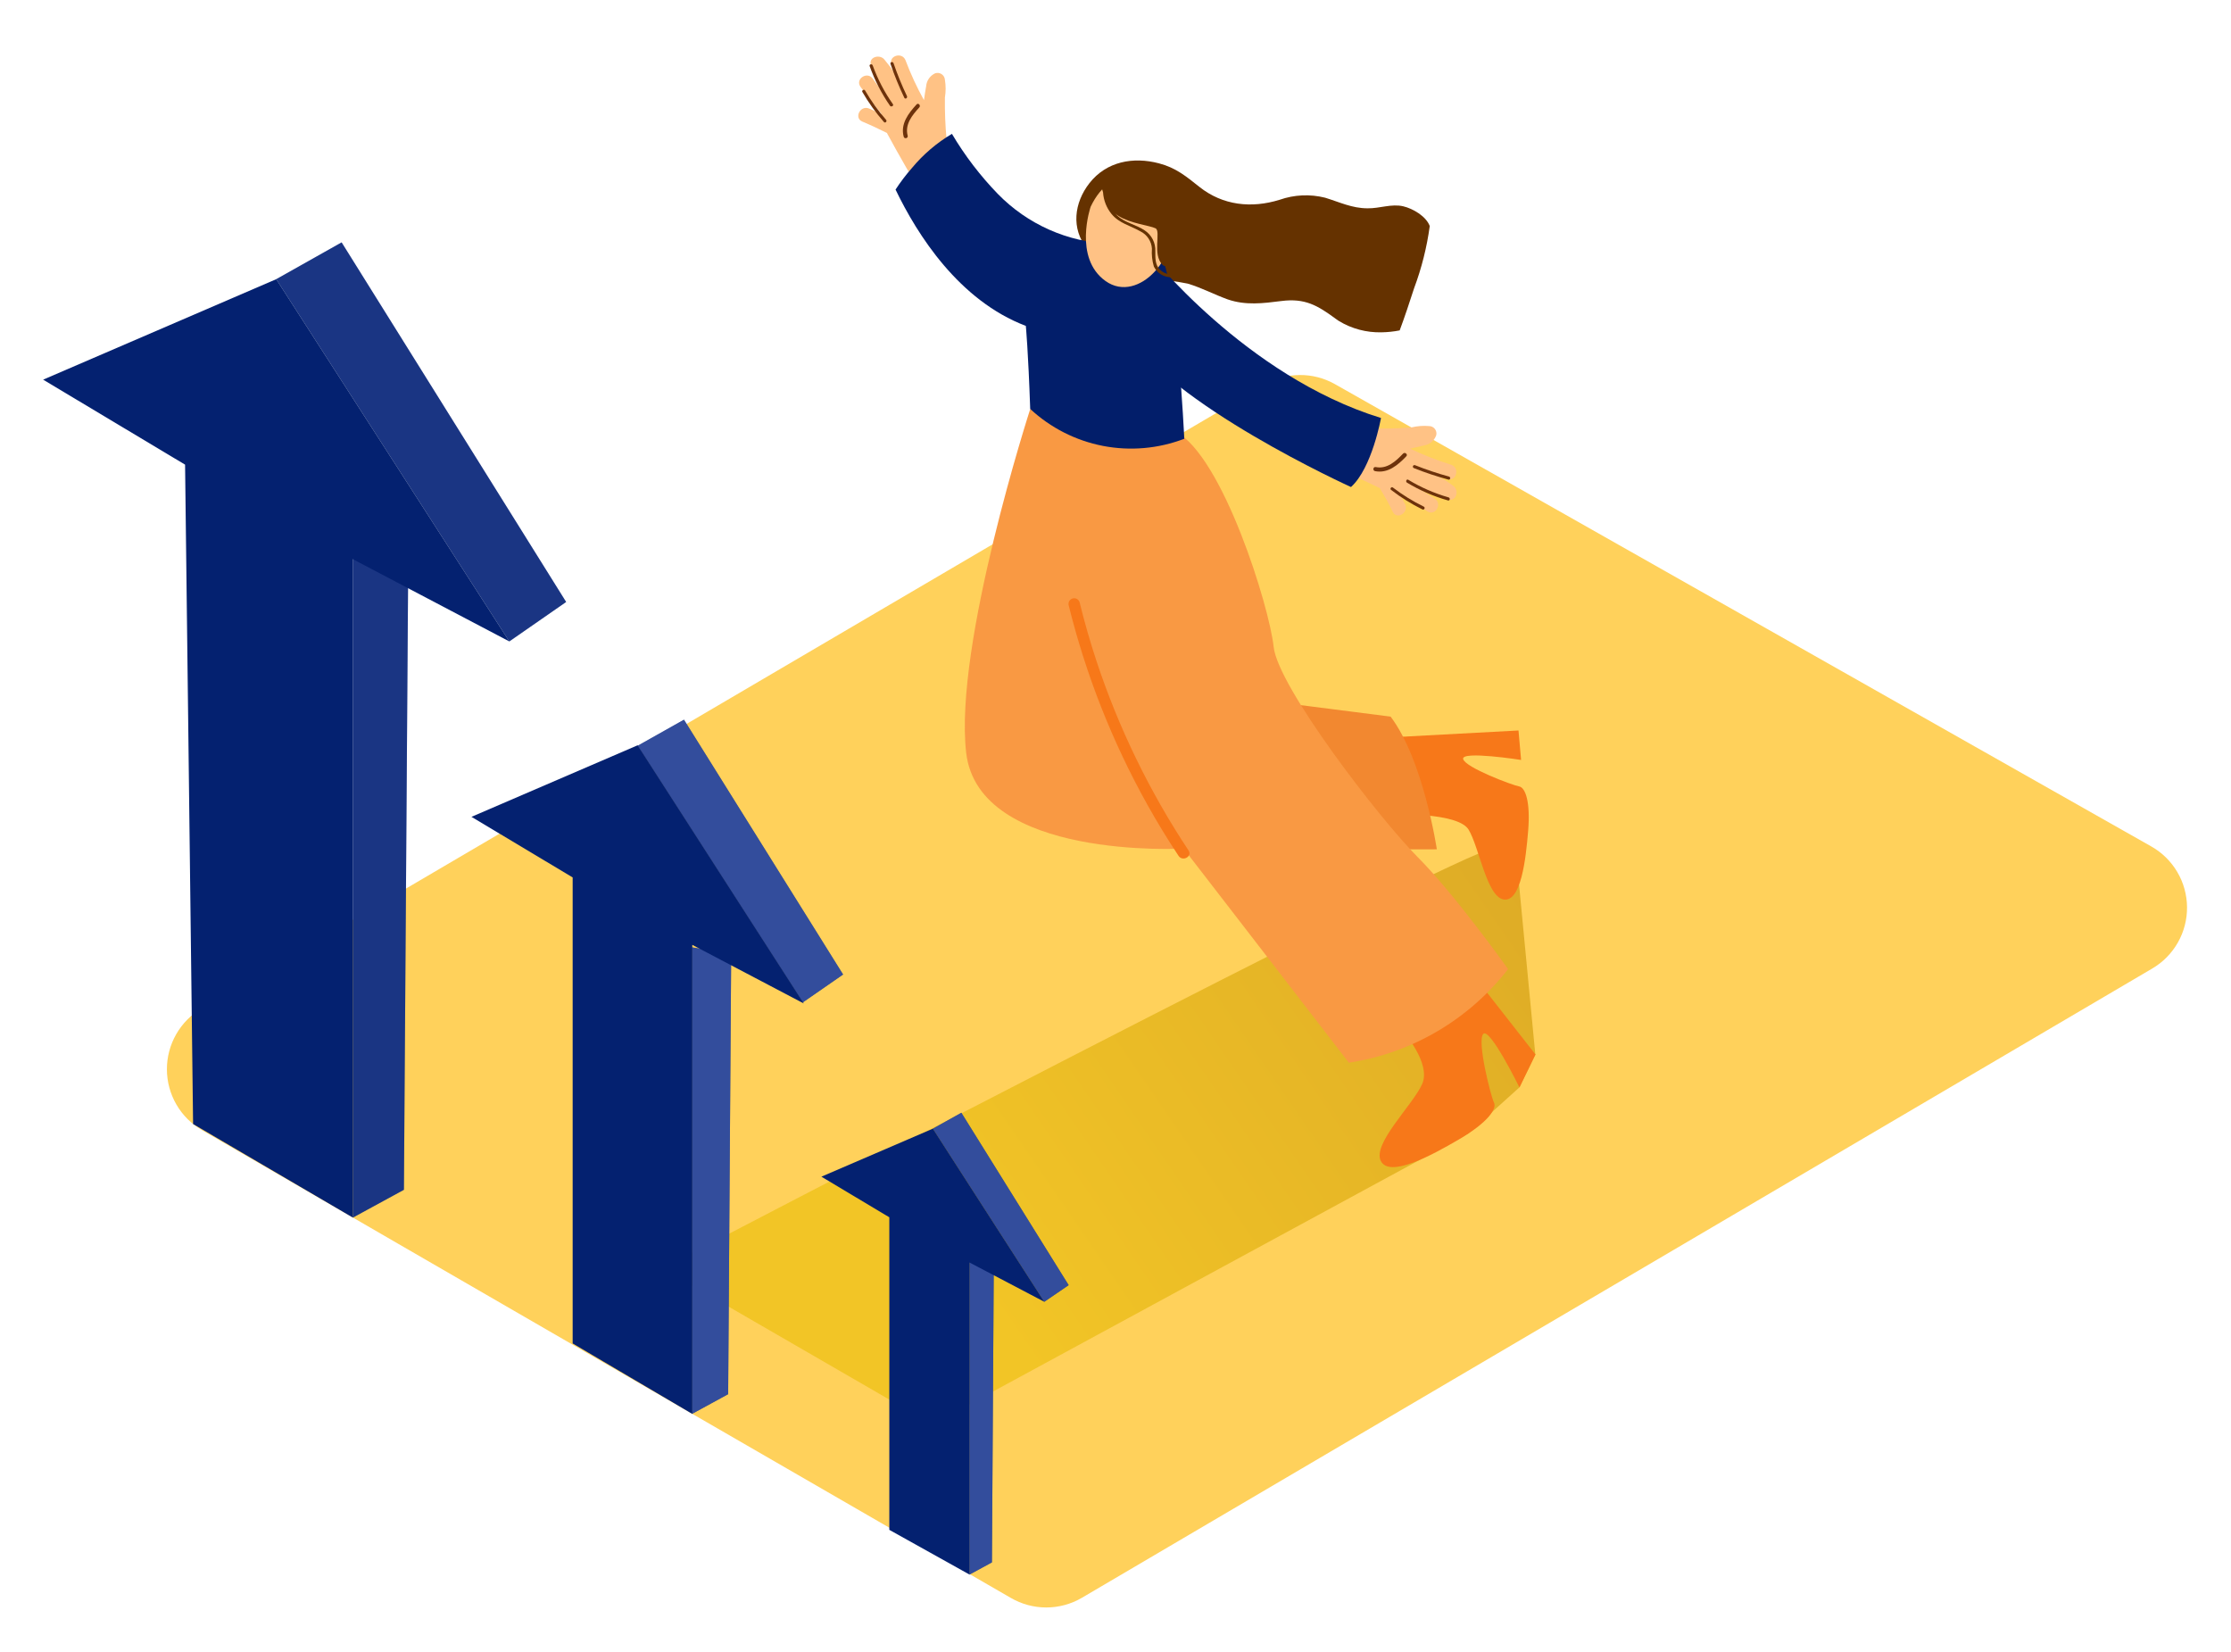 <svg width="362" height="268" viewBox="0 0 362 268" fill="none" xmlns="http://www.w3.org/2000/svg">
<g filter="url(#filter0_d)">
<path d="M32.79 174.366C66.9 194.156 142.56 237.856 164.01 250.246C165.757 251.264 167.743 251.801 169.765 251.801C171.787 251.801 173.773 251.264 175.52 250.246L349.22 148.136C350.953 147.12 352.387 145.665 353.378 143.918C354.369 142.171 354.883 140.193 354.866 138.185C354.85 136.176 354.305 134.207 353.286 132.477C352.266 130.746 350.809 129.314 349.06 128.326L216.61 53.326C214.866 52.339 212.892 51.827 210.888 51.843C208.884 51.858 206.919 52.401 205.19 53.416L32.74 154.606C31.014 155.616 29.583 157.062 28.59 158.798C27.597 160.534 27.077 162.5 27.082 164.501C27.087 166.501 27.617 168.464 28.619 170.196C29.62 171.927 31.059 173.365 32.79 174.366Z" fill="#FFD15B"/>
<path d="M151.28 222.106L238.2 174.936L246.52 167.436L249.12 162.086L246.48 134.506C246.48 134.506 244.48 129.726 241.88 128.856C239.28 127.986 107.49 196.786 107.49 196.786L151.28 222.106Z" fill="url(#paint0_linear)"/>
<path d="M218.45 58.846C219.64 59.426 220.9 60.026 222.2 60.516C224.471 60.58 226.745 60.523 229.01 60.346C229.948 60.118 230.918 60.043 231.88 60.126C232.062 60.127 232.241 60.169 232.405 60.249C232.568 60.329 232.711 60.445 232.822 60.589C232.934 60.733 233.012 60.9 233.05 61.078C233.087 61.255 233.084 61.44 233.04 61.616C232.889 62.048 232.623 62.431 232.271 62.724C231.918 63.016 231.493 63.207 231.04 63.276C230.3 63.466 229.54 63.626 228.79 63.786C230.95 64.821 233.183 65.696 235.47 66.406C236.91 66.886 236.32 69.196 234.86 68.706L233.3 68.176C234.166 68.68 235.004 69.231 235.81 69.826C236.81 70.556 236.32 72.486 234.92 72.016C233.036 71.378 231.204 70.596 229.44 69.676C230.533 70.45 231.65 71.193 232.79 71.906C234.09 72.716 232.92 74.786 231.61 73.976C230.01 72.983 228.45 71.926 226.93 70.806C227.29 71.466 227.65 72.136 227.98 72.806C228.66 74.176 226.62 75.406 225.98 74.026C225.34 72.646 224.62 71.426 223.87 70.176L223.72 70.116C219.92 68.316 216.16 66.443 212.44 64.496C211.08 63.786 212.26 61.716 213.62 62.426L215.34 63.316C215.376 63.133 215.449 62.959 215.553 62.804C215.658 62.649 215.793 62.517 215.95 62.416C215.831 62.243 215.761 62.042 215.745 61.833C215.729 61.623 215.769 61.414 215.86 61.225C215.952 61.036 216.091 60.875 216.265 60.757C216.439 60.64 216.641 60.571 216.85 60.556C216.73 60.328 216.685 60.069 216.719 59.814C216.754 59.559 216.867 59.321 217.043 59.133C217.218 58.945 217.448 58.816 217.701 58.765C217.953 58.714 218.215 58.742 218.45 58.846Z" fill="#FFC285"/>
<path d="M228.19 65.026C226.84 66.446 225.19 67.856 223.11 67.436C222.69 67.356 222.8 66.686 223.22 66.776C225.07 67.146 226.48 65.836 227.66 64.596C227.96 64.286 228.49 64.716 228.19 65.026Z" fill="#6D320B"/>
<path d="M229.61 66.476C231.406 67.195 233.243 67.809 235.11 68.316C235.42 68.396 235.34 68.896 235.03 68.816C233.122 68.301 231.246 67.677 229.41 66.946C229.1 66.806 229.28 66.356 229.61 66.476Z" fill="#6D320B"/>
<path d="M228.5 68.836C230.543 70.076 232.742 71.038 235.04 71.696C235.35 71.786 235.27 72.276 234.96 72.196C232.621 71.534 230.382 70.562 228.3 69.306C228.02 69.136 228.22 68.676 228.5 68.836Z" fill="#6D320B"/>
<path d="M226.02 70.106C227.581 71.299 229.255 72.334 231.02 73.196C231.31 73.336 231.1 73.796 230.81 73.656C229.017 72.773 227.315 71.714 225.73 70.496C225.45 70.296 225.77 69.906 226.02 70.106Z" fill="#6D320B"/>
<path d="M227.11 44.606C227.95 42.356 228.7 40.076 229.45 37.766C230.668 34.507 231.52 31.123 231.99 27.676C231.39 26.066 229.23 24.836 227.71 24.476C225.8 24.016 223.84 24.836 221.9 24.796C219.37 24.796 217.37 23.796 215.01 23.076C212.567 22.463 209.997 22.581 207.62 23.416C203.06 24.826 198.41 24.336 194.62 21.326C192.47 19.616 190.79 18.216 188.07 17.506C183.87 16.396 179.54 17.186 176.77 20.716C174.28 23.906 173.77 28.086 176.38 31.346C177.799 32.855 179.651 33.885 181.68 34.296C183.53 34.826 185.26 35.916 187.16 36.296H187.37C189.167 36.422 190.954 36.663 192.72 37.016C194.95 37.676 197.02 38.786 199.21 39.576C202.12 40.576 204.94 40.216 207.93 39.836C211.74 39.356 213.76 40.536 216.71 42.706L217.24 43.076C219.324 44.338 221.725 44.976 224.16 44.916C225.151 44.9 226.138 44.796 227.11 44.606Z" fill="#653200"/>
<path d="M225.81 123.116C225.81 123.116 236.56 122.746 238.29 125.596C240.02 128.446 241.24 136.536 244.01 136.936C246.78 137.336 247.58 130.476 247.96 125.756C248.34 121.036 247.5 118.756 246.48 118.586C245.46 118.416 237.74 115.526 237.41 114.146C237.08 112.766 246.81 114.296 246.81 114.296L246.39 109.516L223.28 110.756L225.81 123.116Z" fill="#F77819"/>
<path d="M195.38 128.866L233.14 128.796C233.14 128.796 231 114.366 225.64 107.266L198.28 103.776" fill="#F28830"/>
<path d="M227.61 158.286C227.61 158.286 232.26 163.486 230.76 166.876C229.26 170.266 222.64 176.566 224.05 179.356C225.46 182.146 232.24 178.496 236.8 175.816C241.36 173.136 242.93 170.906 242.41 169.876C241.89 168.846 239.62 159.876 240.67 158.746C241.72 157.616 246.55 167.436 246.55 167.436L249.15 162.086L234.74 143.686L227.61 158.286Z" fill="#F77819"/>
<path d="M155.51 17.266C154.85 16.126 154.17 14.896 153.59 13.636C153.38 11.373 153.29 9.099 153.32 6.826C153.476 5.873 153.476 4.9 153.32 3.946C153.308 3.764 153.254 3.587 153.163 3.428C153.072 3.27 152.946 3.135 152.794 3.032C152.643 2.93 152.47 2.864 152.289 2.838C152.108 2.813 151.924 2.829 151.75 2.886C151.342 3.071 150.991 3.361 150.733 3.727C150.474 4.092 150.318 4.52 150.28 4.966C150.14 5.716 150.03 6.486 149.92 7.246C148.764 5.158 147.761 2.989 146.92 0.756C146.34 -0.654 144.08 0.086 144.66 1.516L145.29 3.036C144.731 2.204 144.127 1.403 143.48 0.636C142.69 -0.294 140.79 0.306 141.36 1.636C142.119 3.476 143.018 5.255 144.05 6.956C143.203 5.916 142.39 4.85 141.61 3.756C140.72 2.516 138.73 3.816 139.61 5.066C140.71 6.6 141.867 8.086 143.08 9.526C142.4 9.206 141.71 8.896 141.01 8.606C139.6 8.016 138.51 10.136 139.92 10.726C141.33 11.316 142.6 11.916 143.92 12.576L143.99 12.726C145.99 16.419 148.087 20.046 150.28 23.606C151.08 24.916 153.07 23.606 152.28 22.296L151.28 20.636C151.461 20.588 151.631 20.504 151.778 20.389C151.926 20.274 152.049 20.13 152.14 19.966C152.319 20.073 152.523 20.131 152.732 20.134C152.94 20.138 153.146 20.086 153.328 19.985C153.51 19.884 153.663 19.736 153.77 19.557C153.878 19.379 153.936 19.175 153.94 18.966C154.173 19.059 154.428 19.078 154.672 19.023C154.917 18.967 155.138 18.839 155.308 18.655C155.478 18.471 155.588 18.24 155.624 17.992C155.66 17.744 155.621 17.491 155.51 17.266Z" fill="#FFC285"/>
<path d="M148.71 7.956C147.39 9.396 146.08 11.106 146.63 13.176C146.74 13.596 147.39 13.436 147.28 13.016C146.79 11.196 148 9.696 149.16 8.436C149.46 8.126 149 7.606 148.71 7.956Z" fill="#6D320B"/>
<path d="M147.17 6.606C146.338 4.863 145.607 3.073 144.98 1.246C144.88 0.946 144.39 1.056 144.49 1.366C145.131 3.238 145.879 5.071 146.73 6.856C146.87 7.156 147.28 6.916 147.17 6.606Z" fill="#6D320B"/>
<path d="M144.88 7.896C143.513 5.954 142.41 3.839 141.6 1.606C141.49 1.306 141 1.416 141.11 1.726C141.924 4.018 143.041 6.19 144.43 8.186C144.62 8.396 145.07 8.166 144.88 7.896Z" fill="#6D320B"/>
<path d="M143.78 10.446C142.489 8.976 141.347 7.381 140.37 5.686C140.21 5.406 139.76 5.686 139.93 5.926C140.931 7.657 142.1 9.285 143.42 10.786C143.63 11.036 143.99 10.696 143.78 10.446Z" fill="#6D320B"/>
<path d="M167.17 57.346C167.17 57.346 154.76 95.656 156.77 113.116C158.78 130.576 192.05 128.676 192.05 128.676L218.87 163.416C229.11 161.853 238.357 156.415 244.7 148.226C244.7 148.226 236.1 136.136 230 130.026C223.9 123.916 207.35 102.456 206.66 95.946C205.97 89.436 198.42 65.046 190.77 61.036" fill="#F99943"/>
<path d="M188.21 32.176L180.08 30.556C173.207 30.283 166.7 27.384 161.9 22.456C159.047 19.512 156.55 16.243 154.46 12.716C151.995 14.177 149.8 16.051 147.97 18.256C147.001 19.358 146.112 20.527 145.31 21.756C148.85 29.116 155.61 39.756 166.45 43.876C166.45 43.876 166.84 47.936 167.16 57.346C170.457 60.411 174.548 62.489 178.967 63.345C183.387 64.2 187.957 63.799 192.16 62.186C192.16 62.186 190.96 36.166 188.21 32.176Z" fill="#021E6A"/>
<path d="M186.28 31.916C186.28 31.916 202.09 52.046 224.08 58.816C224.08 58.816 222.63 66.936 219.21 70.016C219.21 70.016 189.39 56.506 182.52 44.446" fill="#021E6A"/>
<path d="M176.97 24.536C176.97 24.536 174.1 32.846 179.4 36.606C184.7 40.366 191.89 32.506 189.92 25.106C187.95 17.706 180.34 17.416 176.97 24.536Z" fill="#FFC285"/>
<path d="M190.62 35.446C190.185 35.541 189.733 35.524 189.306 35.396C188.879 35.269 188.492 35.035 188.18 34.716C187.4 33.926 187.47 32.806 187.46 31.776C187.494 31.108 187.352 30.442 187.048 29.845C186.745 29.249 186.29 28.742 185.73 28.376C184.34 27.436 182.59 27.166 181.33 26.016C181.2 25.896 181.07 25.766 180.96 25.636C181.126 25.79 181.307 25.928 181.5 26.046C183.5 27.286 186.59 27.586 187.5 28.046C188.41 28.506 186.93 32.316 188.64 33.976C190.35 35.636 194.39 25.236 192.05 22.406C189.71 19.576 181.99 16.266 178.64 20.966C178.731 21.385 178.845 21.799 178.98 22.206C179.061 23.477 179.533 24.693 180.33 25.686C181.58 27.236 183.39 27.586 185.04 28.536C185.571 28.796 186.024 29.192 186.352 29.684C186.681 30.176 186.873 30.746 186.91 31.336C186.84 32.31 186.945 33.289 187.22 34.226C187.529 34.864 188.046 35.377 188.686 35.681C189.326 35.984 190.051 36.06 190.74 35.896C191.09 35.856 190.93 35.376 190.62 35.446Z" fill="#653200"/>
<path d="M192.85 128.976C186.523 119.429 181.495 109.081 177.9 98.206C176.873 95.093 175.97 91.946 175.19 88.766C175.133 88.529 174.984 88.324 174.776 88.196C174.568 88.069 174.317 88.029 174.08 88.086C173.843 88.143 173.638 88.292 173.51 88.5C173.383 88.709 173.343 88.959 173.4 89.196C176.189 100.47 180.467 111.322 186.12 121.466C187.713 124.326 189.417 127.123 191.23 129.856C191.88 130.836 193.51 129.976 192.85 128.976Z" fill="#F77819"/>
<path d="M66.23 83.306L65.54 184.036L57.26 188.546V81.726L66.23 83.306Z" fill="#021E6A"/>
<path d="M44.82 36.296L55.43 30.326L91.86 88.666L82.64 95.066" fill="#021E6A"/>
<g opacity="0.5">
<path opacity="0.5" d="M66.23 83.306L65.54 184.036L57.26 188.546V81.726L66.23 83.306Z" fill="#647CCF"/>
<path opacity="0.5" d="M44.82 36.296L55.43 30.326L91.86 88.666L82.64 95.066" fill="#647CCF"/>
</g>
<path d="M7 52.596L44.82 36.296L82.64 95.066L57.26 81.726V188.546L31.33 173.366L30.03 66.386L7 52.596Z" fill="#042170"/>
<path d="M118.64 145.826L118.15 217.196L112.28 220.396V144.696L118.64 145.826Z" fill="#021E6A"/>
<path d="M103.46 111.996L110.98 107.766L136.8 149.106L130.26 153.636" fill="#021E6A"/>
<path opacity="0.5" d="M118.64 145.826L118.15 217.196L112.28 220.396V144.696L118.64 145.826Z" fill="#647CCF"/>
<path opacity="0.5" d="M103.46 111.996L110.98 107.766L136.8 149.106L130.26 153.636" fill="#647CCF"/>
<path d="M76.5 123.526L103.46 111.916L130.42 153.806L112.33 144.296V220.396L92.92 208.966V133.356L76.5 123.526Z" fill="#042170"/>
<path d="M161.25 196.116L160.95 244.486L157.31 246.466V194.416L161.25 196.116Z" fill="#021E6A"/>
<path d="M151.37 174.116L155.99 171.536L173.4 199.506L169.45 202.206" fill="#021E6A"/>
<path opacity="0.5" d="M161.25 196.116L160.95 244.486L157.31 246.466V194.416L161.25 196.116Z" fill="#647CCF"/>
<path opacity="0.5" d="M151.37 174.116L155.99 171.536L173.4 199.506L169.45 202.206" fill="#647CCF"/>
<path d="M133.28 181.906L151.37 174.116L169.45 202.206L157.32 195.836V246.466L144.3 239.206V188.496L133.28 181.906Z" fill="#042170"/>
</g>
<defs>
<filter id="filter0_d" x="0" y="0" width="361.867" height="267.801" filterUnits="userSpaceOnUse" color-interpolation-filters="sRGB">
<feFlood flood-opacity="0" result="BackgroundImageFix"/>
<feColorMatrix in="SourceAlpha" type="matrix" values="0 0 0 0 0 0 0 0 0 0 0 0 0 0 0 0 0 0 127 0"/>
<feOffset dy="9"/>
<feGaussianBlur stdDeviation="3.5"/>
<feColorMatrix type="matrix" values="0 0 0 0 0 0 0 0 0 0 0 0 0 0 0 0 0 0 0.25 0"/>
<feBlend mode="normal" in2="BackgroundImageFix" result="effect1_dropShadow"/>
<feBlend mode="normal" in="SourceGraphic" in2="effect1_dropShadow" result="shape"/>
</filter>
<linearGradient id="paint0_linear" x1="156.11" y1="197.356" x2="259.86" y2="126.186" gradientUnits="userSpaceOnUse">
<stop stop-color="#F2C526"/>
<stop offset="0.98" stop-color="#DCA926"/>
</linearGradient>
</defs>
</svg>
